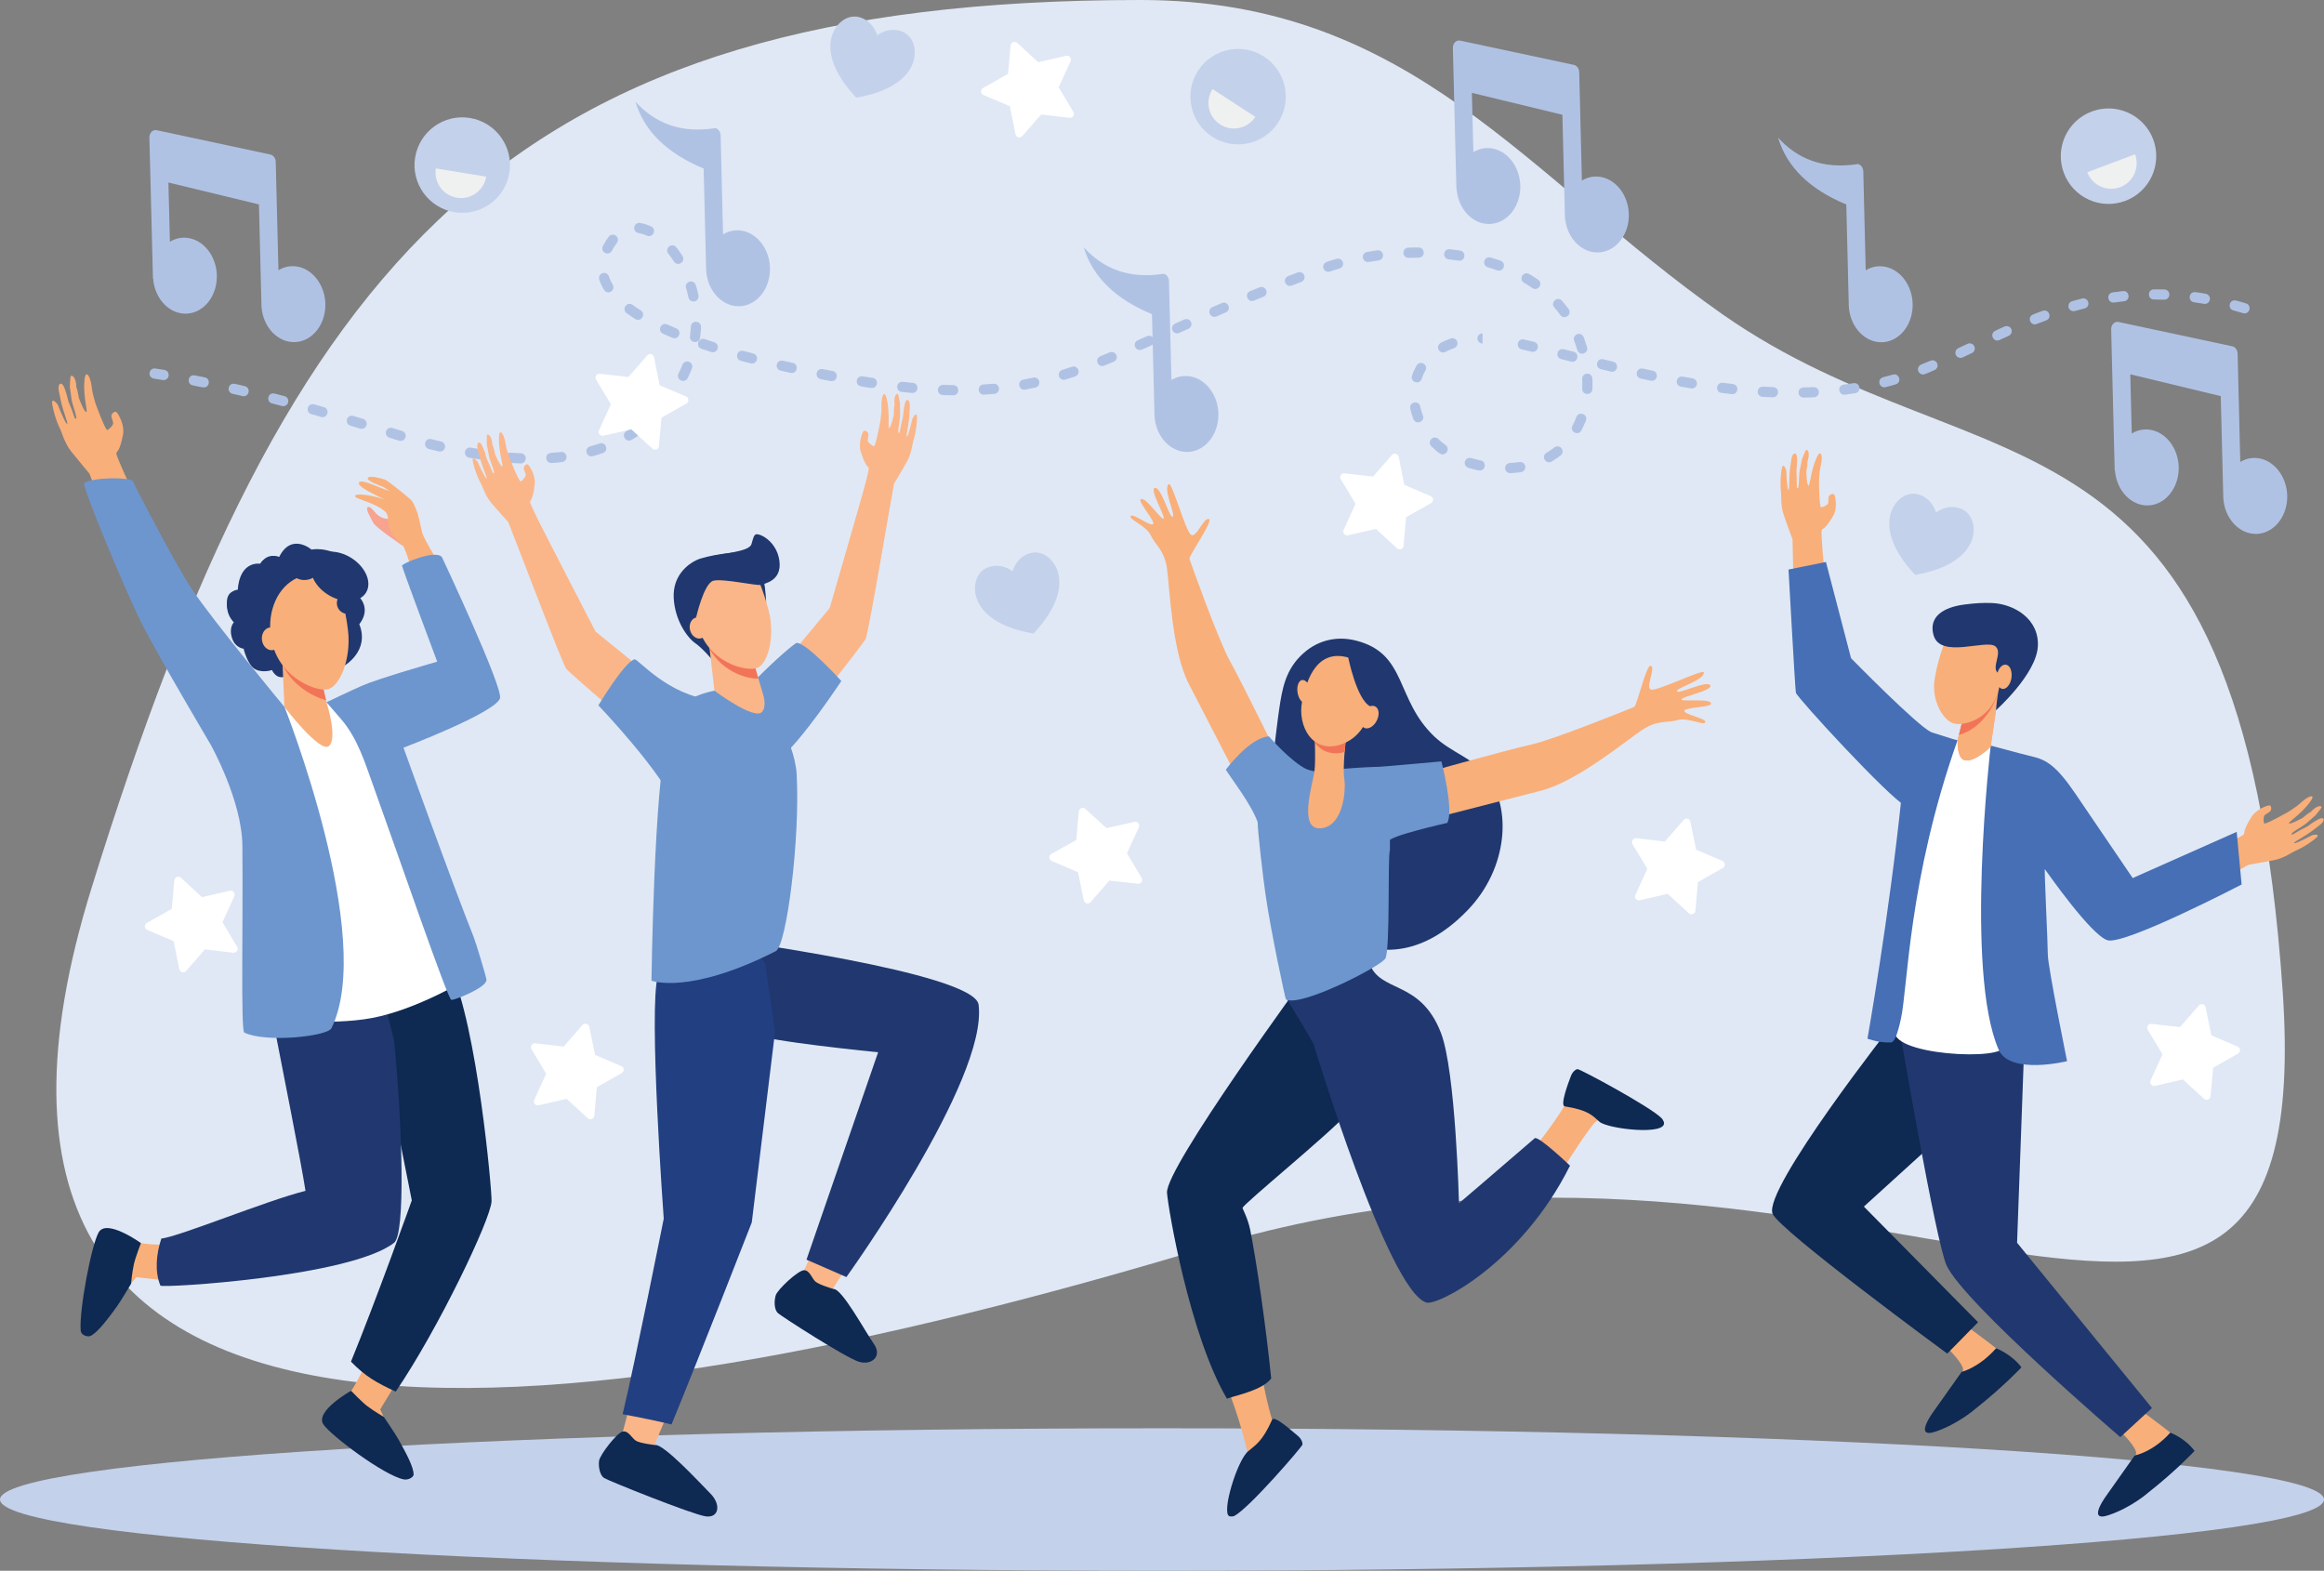<?xml version="1.0" encoding="UTF-8"?><svg id="a" xmlns="http://www.w3.org/2000/svg" viewBox="0 0 2114.62 1429.28"><rect x="0" y="0" width="2114.62" height="1429.28" fill="#808080" stroke="none"/><path d="M1037.64,0c247.09,0,351.15,160.81,529.49,285.86,236.08,165.46,472.08,57.74,509.94,616.78,33.59,497.6-386.15,53.86-977.99,232.12C507.16,1313.03-95.61,1384.79,83.27,808.11,262.13,231.39,463.59,0,1037.64,0Z" style="fill:#e0e8f5; fill-rule:evenodd;"/><path d="M2043.62,276.04c5.79,1.94,3.35,10.4-2.59,8.91-2.9-.88-5.94-1.75-8.91-2.55-5.26-1.3-4.19-9.79,1.98-9.03,3.12,.68,6.47,1.79,9.52,2.66h0ZM139.98,344.48c-6.09-1.14-4.69-9.94,1.41-9.18l8.23,1.3c5.48,1.03,4.99,8.87-.53,9.26-.34,0-.65,0-.95-.08l-8.15-1.3h0Zm35.42,6.17c-5.71-1.07-4.57-9.94,1.6-9.14,3.12,.53,6.25,1.3,9.33,1.87,5.48,.99,4.65,9.52-1.29,9.14-3.12-.42-6.51-1.26-9.64-1.87h0Zm36.18,7.66c-5.71-1.45-4.19-9.9,1.79-9.1,3.08,.57,6.28,1.41,9.37,2.17,5.79,1.45,4.04,10.17-2.06,9.06-3.01-.72-6.09-1.52-9.1-2.13h0Zm35.96,8.76c-5.33-1.3-4.23-9.49,1.52-9.1,.3,.04,.53,.08,.8,.15l9.03,2.36c5.22,1.29,4.27,9.48-1.6,9.1-.31-.04-.53-.08-.8-.15-2.97-.8-5.94-1.56-8.95-2.36h0Zm35.73,9.75c-4.73-1.18-4.53-8.72,1.18-9.1,.53,0,.88,.04,1.37,.19l8.95,2.55c5.75,1.83,3.5,10.44-2.59,8.95-2.93-.95-5.94-1.75-8.91-2.59h0Zm35.54,10.51c-5.26-1.75-3.77-9.41,1.75-9.07,.34,.04,.65,.08,.95,.19l8.91,2.7c5.71,1.91,3.31,10.4-2.67,8.91l-8.95-2.74h0Zm35.5,10.97c-3.69-1.22-4.5-5.87-1.33-8.23,1.07-.8,2.74-1.11,4.08-.65,2.93,.91,5.9,1.79,8.8,2.7,5.79,1.94,3.39,10.44-2.63,8.91-2.89-.95-5.98-1.87-8.91-2.74h0Zm35.92,10.28c-5.18-1.33-4.42-9.18,1.26-9.18,.38,.04,.68,.08,1.03,.15,2.97,.76,5.94,1.45,8.91,2.21,5.37,1.33,4.46,9.14-1.14,9.14-.34,0-.65-.04-.95-.11-3.05-.72-6.05-1.45-9.1-2.21h0Zm36.64,7.88c-5.37-.99-5.03-8.84,.61-9.22,.34,0,.65,0,.99,.08,3.01,.53,6.02,1.03,9.07,1.49,5.33,.65,5.37,9.22-.91,9.22-3.12-.3-6.63-1.03-9.75-1.56h0Zm37.33,4.69c-5.79-.38-5.83-9.26,.49-9.26,3.09,.19,6.17,.34,9.26,.53,5.94,.34,5.9,8.88,.04,9.26-3.16,0-6.63-.3-9.79-.53h0Zm37.75,.15c-5.9,.38-6.97-8.46-.72-9.26,3.01-.15,6.09-.46,9.1-.8,5.56-.72,7.43,7.54,1.6,9.14-3.05,.53-6.85,.72-9.98,.91h0Zm37.48-6.21c-5.83,1.49-8.38-6.97-2.55-8.91,2.93-.8,5.83-1.68,8.68-2.67,5.67-1.9,8.84,6.44,3.12,8.72-2.97,1.07-6.17,2.06-9.26,2.86h0Zm35.31-14.86c-5.29,3.05-9.98-4.61-4.8-7.92,2.55-1.48,5.14-3.2,7.54-4.88,4.65-3.24,9.94,3.09,5.9,7.12-.19,.15-.34,.3-.57,.46-2.63,1.83-5.29,3.58-8.08,5.22h0Zm29.67-24.41c-1.49,1.6-3.7,2.02-5.6,1.07-2.7-1.33-3.39-5.03-1.37-7.2,1.98-2.25,3.88-4.53,5.75-6.89,3.31-4.38,10.36-.23,7.73,5.03-.11,.23-.23,.42-.38,.61-1.98,2.55-4,4.99-6.13,7.39h0Zm21.29-31.77c-2.7,5.41-10.97,1.52-8.34-4.11,1.33-2.67,2.51-5.41,3.66-8.11,1.98-4.99,9.64-3.24,8.88,2.48-.04,.34-.15,.61-.27,.91-1.18,3.01-2.51,5.98-3.92,8.84h0Zm11.31-36.8c-.72,5.83-9.6,5.11-9.22-.95,.3-3.09,.65-5.98,.8-9.1,.38-5.9,8.91-5.86,9.29,0,0,3.16-.46,6.86-.87,10.06h0Zm-1.49-38.51c.5,2.51-.95,4.8-3.43,5.48-2.48,.61-5.18-.99-5.67-3.54-.57-2.9-1.33-5.79-2.17-8.57-1.75-5.18,5.9-8.8,8.65-3.28,1.07,2.86,2.02,6.86,2.63,9.9h0Zm-14.51-35.8c2.93,4.61-3.2,9.83-7.31,5.71-.19-.27-.34-.42-.49-.69-1.56-2.44-3.27-4.88-5.1-7.16-3.08-4,1.26-9.29,5.79-7.01,.57,.34,1.03,.65,1.45,1.18,2.02,2.55,3.96,5.22,5.68,7.96h0Zm-28.6-26.93c4.95,2.32,2.59,9.86-2.93,8.76-.3-.08-.61-.15-.91-.34-2.48-1.14-4.95-1.91-7.62-2.4-6.06-1.1-4.65-9.9,1.45-9.18,3.5,.61,6.82,1.68,10.02,3.16h0Zm-38.51,9.37c1.52-1.94,4.15-2.4,6.21-1.14,2.29,1.48,2.89,4.61,1.26,6.7-1.68,2.21-3.27,4.72-4.57,7.2-2.48,4.99-10.36,1.94-8.49-3.69l.27-.57c1.49-2.9,3.35-5.9,5.33-8.49h0Zm-8.68,38.97c-.3-.91-.27-1.83,0-2.78,1.45-4.34,7.39-4.34,8.87-.04,.84,2.67,1.94,4.99,3.39,7.43,3.01,5.22-4.34,10.02-7.88,4.84-1.87-3.24-3.2-5.87-4.38-9.45h0Zm24.91,30.55c-4.88-3.73,.46-10.97,5.48-7.5,2.4,1.79,4.88,3.43,7.43,5.03,4.91,3.16,.72,10.74-4.69,8.04-2.7-1.6-5.64-3.69-8.23-5.56h0Zm33.1,18.74c-4.95-2.28-2.59-9.83,2.93-8.76,.3,.08,.61,.19,.91,.3,2.78,1.26,5.56,2.48,8.38,3.66,5.14,2.06,2.74,10.32-3.12,8.76l-.46-.19c-2.89-1.22-5.75-2.48-8.64-3.77h0Zm35,13.71c2.97,.99,5.94,2.02,8.95,2.97,6.02,1.6,8.46-6.97,2.78-8.87-3.01-.95-6.05-2.1-9.1-3.01-5.75-1.41-8.15,7.08-2.63,8.91h0Zm35.8,10.89c-5.33-1.33-4.19-9.83,1.98-9.03,3.05,.65,6.32,1.64,9.41,2.48,5.41,1.33,4.19,9.83-1.98,9.06-3.05-.68-6.36-1.67-9.41-2.51h0Zm36.26,9.03c-5.9-1.48-4.11-10.21,2.02-9.06l9.06,1.98c5.18,.99,4.72,9.22-1.07,9.22-.38-.04-.61-.08-.91-.11l-9.1-2.02h0Zm36.45,7.7c-5.64-1.07-4.65-9.94,1.68-9.14l9.22,1.75c5.64,1.1,4.65,9.56-1.22,9.22-3.12-.42-6.55-1.22-9.67-1.83h0Zm36.72,6.59c-6.02-1.1-4.69-9.94,1.48-9.14l9.1,1.41c5.22,.61,5.45,8.84-.57,9.22-3.16-.19-6.86-.99-10.02-1.49h0Zm37.02,5.07c-5.98-.72-5.22-9.64,.91-9.22,3.08,.3,6.17,.61,9.26,.95,6.09,.76,5.3,9.6-.88,9.22-3.08-.3-6.17-.61-9.29-.95h0Zm37.37,2.86c-6.09-.38-5.86-9.29,.34-9.29,3.05,.11,6.09,.19,9.18,.23,5.6,0,6.36,8.53,.38,9.25-3.12,.15-6.7-.08-9.9-.19h0Zm37.59-.38c-5.64,.34-7.01-8-1.03-9.22,3.16-.34,6.44-.38,9.52-.72,6.21-.42,6.97,8.46,.91,9.22-3.09,.3-6.25,.53-9.41,.72h0Zm37.4-4.57c-5.6,1.03-7.81-7.16-2.25-9.03,3.09-.72,6.36-1.22,9.48-1.94,6.09-1.14,7.96,7.58,2.02,9.07-3.05,.68-6.17,1.33-9.25,1.9h0Zm36.53-9.14c-2.17,.72-4.69-.42-5.6-2.55-1.1-2.59,.19-5.41,2.86-6.32,2.9-.91,5.83-1.87,8.72-2.82,5.64-1.87,8.84,6.44,3.09,8.76-3.01,1.03-6.02,1.98-9.07,2.93h0Zm35.31-12.68c-5.22,2.1-8.95-5.29-4.11-8.27,.23-.15,.42-.27,.65-.34,2.86-1.14,5.71-2.29,8.57-3.5,4.61-1.83,8.57,3.73,5.1,7.54-.53,.46-.91,.76-1.56,1.03l-8.65,3.54h0Zm34.32-14.59c-5.79,2.28-9.22-5.94-3.73-8.49l8.45-3.77c.99-.46,2.1-.49,3.16-.23,4.15,1.22,4.61,6.85,.65,8.72l-8.53,3.77h0Zm33.94-15.2c-1.87,.88-4.04,.34-5.41-1.14-2.02-2.44-1.26-5.98,1.64-7.31l8.49-3.81c1.49-.68,3.35-.42,4.65,.53,2.86,2.13,2.33,6.44-.91,7.96l-8.45,3.77h0Zm33.97-14.97c-3.66,1.49-7.39-1.71-6.4-5.52,.38-1.26,1.37-2.48,2.67-3.01l8.53-3.66c5.71-2.32,9.22,5.94,3.73,8.49l-8.53,3.69h0Zm34.13-14.4c-5.56,2.21-9.3-5.94-3.66-8.57,2.89-1.18,5.79-2.4,8.69-3.54,5.26-2.09,8.99,5.29,4.19,8.27-.23,.15-.38,.23-.69,.34l-8.53,3.5h0Zm34.43-13.71c-5.03,1.98-8.99-4.95-4.27-8.19,.31-.19,.54-.34,.92-.46l8.69-3.31c1.98-.84,4.57,.04,5.64,1.98,1.45,2.51,.3,5.6-2.36,6.67l-8.61,3.31h0Zm34.59-12.76c-5.18,1.75-8.99-5.83-3.2-8.68,2.97-1.1,6.25-2.02,9.37-2.9,5.87-1.49,8.46,6.97,2.51,8.91-2.74,.72-5.94,1.75-8.68,2.66h0Zm35.35-8.72c-2.29,.46-4.73-1.1-5.18-3.31-.76-2.74,.91-5.33,3.66-5.83,3.05-.53,6.24-.99,9.29-1.45,5.94-.72,7.47,8.04,1.37,9.18-3.05,.46-6.09,.91-9.14,1.41h0Zm36.34-3.73c-6.17,0-6.47-8.91-.38-9.29,3.2-.08,6.4-.19,9.52-.15,5.87,0,6.32,8.91,.15,9.29-3.12,.04-6.17,.08-9.29,.15h0Zm36.34,1.33c-5.79-.72-5.26-9.6,1.07-9.22,3.2,.42,6.25,.8,9.45,1.26,6.02,1.18,4.65,9.98-1.45,9.18-2.97-.46-6.02-.84-9.07-1.22h0Zm35.65,7.2c-5.79-1.94-3.35-10.4,2.59-8.91,3.05,.91,6.09,1.9,9.14,2.97,5.71,2.32,2.59,10.66-3.2,8.76-2.82-1.03-5.71-1.98-8.53-2.82h0Zm32.99,14.13c-4.65-2.63-1.75-10.25,4.04-8.3l.68,.34c2.82,1.6,5.41,3.31,8.15,5.14,4.65,3.24,.46,10.55-4.88,7.92l-.46-.27c-2.44-1.71-4.95-3.31-7.54-4.84h0Zm27.5,22.43c-3.35-3.73,1.29-9.9,6.09-6.97,.3,.3,.61,.49,.91,.88,2.13,2.48,4.11,4.95,6.09,7.58,3.5,4.99-3.81,10.32-7.54,5.45-1.75-2.44-3.58-4.69-5.56-6.93h0Zm18.13,30.32c-1.98-4.88,4.88-8.87,8.15-4.23,.23,.34,.38,.57,.53,.95,1.06,3.01,2.13,6.06,3.05,9.14,1.52,5.98-7.01,8.42-8.92,2.59-.83-2.86-1.75-5.64-2.82-8.46h0Zm7.31,34.74c-.3-5.29,7.69-6.89,9.14-1.29,.08,.34,.15,.57,.15,.91,.15,3.24,.15,6.47,0,9.71-.38,5.9-9.3,5.9-9.3-.42,.15-2.93,.15-6.02,0-8.91h0Zm-5.33,34.59c2.05-5.07,9.75-3.16,8.99,2.36-.08,.38-.15,.69-.3,.99-1.22,3.08-2.59,6.09-4.11,8.99-2.97,5.26-10.89,1.11-8.15-4.42,1.37-2.4,2.67-5.37,3.58-7.92h0Zm-19.96,27.73c1.83-1.41,4.42-1.3,6.09,.38,1.98,1.98,1.83,5.26-.46,6.93-2.59,2.06-5.34,3.92-8.23,5.6-4.57,2.63-9.45-3.39-5.49-7.43,.31-.23,.61-.42,.92-.61,2.44-1.52,4.8-3.09,7.16-4.88h0Zm-31.69,13.33c4.57-.57,7.16,4.95,3.66,8.08-.61,.57-1.52,.99-2.36,1.1-3.27,.49-6.4,.72-9.75,.95-.99,.04-2.21-.38-3.05-1.03-3.27-2.74-1.6-8,2.74-8.27h-.08c3.05-.15,5.87-.42,8.84-.84h0Zm-35.35-1.49c5.41,1.03,4.8,9.56-1.37,9.18-3.2-.5-6.86-1.52-9.91-2.44-5.64-1.87-3.5-10.17,2.44-8.95,3.05,.84,5.79,1.6,8.84,2.21h0Zm-31.84-13.86c4.42,3.5,0,10.66-5.33,7.66-2.67-1.87-5.48-4.38-7.85-6.7-4.19-4.23,1.91-10.85,6.55-6.59,2.13,2.02,4.19,3.89,6.63,5.64h0Zm-20.8-27.04c2.06,5.03-5.26,8.99-8.3,4-.15-.27-.3-.46-.38-.72-1.22-3.2-2.06-6.25-2.82-9.6-1.07-5.71,7.16-7.88,8.99-2.32l.08,.49v-.04c.61,2.82,1.45,5.52,2.44,8.19h0Zm-1.14-33.18c-1.68,5.07-9.75,3.5-8.99-2.25,.08-.3,.15-.53,.23-.88,1.06-3.2,2.51-6.32,4.19-9.25,1.67-2.9,5.94-3.01,7.77-.3,1.14,1.49,1.14,3.5,.23,5.07-1.45,2.36-2.51,5.03-3.43,7.62h0Zm21.63-24.68c-4.88,2.44-9.45-4.08-4.88-7.81,.15-.19,.38-.3,.61-.46,2.97-1.52,5.94-2.82,9.14-3.92,5.64-1.91,8.84,6.44,3.12,8.76-2.74,.91-5.41,2.1-8,3.43h0Zm33.75-7.58c-2.21,0-4.11-1.6-4.49-3.73-.61-2.63,1.22-5.1,3.81-5.48,.3-.04,.46-.04,.76-.04l-.08,9.26h0Zm35.73,5.33c-5.94-1.45-4.12-10.21,1.98-9.06,3.05,.69,6.09,1.41,9.14,2.13,5.34,1.33,4.42,9.18-1.22,9.18-.3-.04-.61-.08-.91-.15-3.05-.72-6.02-1.41-8.99-2.1h0Zm35.96,8.84c2.97,.76,6.01,1.56,9.06,2.32,6.17,1.14,7.85-7.62,2.21-9.03-3.05-.8-6.09-1.6-9.14-2.32-6.25-1.18-7.85,7.58-2.13,9.03h0Zm35.96,9.14c-5.48-1.41-4.12-9.86,1.83-9.1,3.2,.65,6.25,1.64,9.45,2.29,5.48,1.37,4.27,9.52-1.45,9.14-.23-.04-.53-.04-.76-.11-2.89-.8-6.09-1.52-9.06-2.21h0Zm36.26,8.53c-5.94-1.49-4.04-10.21,1.98-9.06l9.14,1.94c5.1,.99,4.88,9.22-1.22,9.22l-.76-.11-9.14-1.98h0Zm36.64,7.39c-5.86-1.1-4.65-9.94,1.45-9.18l9.29,1.6c3.96,.76,5.33,5.87,1.98,8.34-.91,.68-2.29,1.07-3.51,.84l-9.22-1.6h0Zm36.95,5.71c-5.48-.68-5.48-8.87,.46-9.25h.68c3.05,.38,6.09,.76,9.14,1.14,6.02,.72,5.18,9.6-.84,9.22-3.2-.3-6.32-.72-9.45-1.11h0Zm37.33,3.54c-5.94-.38-5.94-9.3,.46-9.3,3.05,.19,6.09,.3,9.22,.46,5.56,.34,6.09,8.11,.53,9.22-.3,.04-.61,.08-.91,.08-3.12-.15-6.25-.3-9.29-.46h0Zm37.48,.72c-6.09,0-6.47-8.87-.3-9.29,3.05,0,6.25-.11,9.22-.3,5.41-.3,6.93,7.73,1.22,9.18-.23,.08-.53,.11-.76,.11-3.13,.15-6.25,.27-9.37,.3h0Zm37.48-2.67c-5.79,.72-7.47-8.04-1.22-9.22,3.05-.38,6.09-.76,9.14-1.26,6.09-.76,7.46,8.04,1.37,9.18-3.05,.5-6.17,.88-9.29,1.3h0Zm37.02-6.89c-5.64,1.45-8.3-7.01-2.44-8.95,2.97-.84,5.94-1.56,8.99-2.44,4.88-1.64,8.53,5.45,3.66,8.45-.38,.19-.61,.3-1.07,.42-2.97,.95-6.09,1.75-9.14,2.52h0Zm35.81-11.88c-5.18,2.06-9.14-5.22-3.96-8.38l.46-.27c2.9-1.1,5.79-2.29,8.53-3.5,5.33-2.13,9.14,5.18,4.12,8.3-2.82,1.41-6.17,2.63-9.14,3.85h0Zm34.28-15.16c-1.06,.46-2.21,.61-3.28,.27-4.04-1.11-4.65-6.86-.68-8.68,2.74-1.26,5.56-2.63,8.38-3.92,2.13-1.03,4.57-.3,5.94,1.71,1.37,2.36,.61,5.48-1.98,6.67-2.82,1.33-5.64,2.67-8.38,3.96h0Zm33.52-15.81c-5.18,2.48-9.45-5.26-4.11-8.27,2.74-1.41,5.79-2.71,8.68-4,1.98-.91,4.12-.34,5.49,1.14,1.98,2.44,1.22,5.98-1.67,7.31l-8.38,3.81h0Zm33.82-14.59c-5.33,2.17-9.14-5.9-3.43-8.61,2.82-1.1,6.02-2.4,8.91-3.35,5.79-1.94,8.84,6.44,3.2,8.68-2.9,1.1-5.79,2.17-8.69,3.27h0Zm34.74-11.81c-1.83,.46-3.58-.08-4.88-1.56-1.98-2.51-.83-6.55,2.44-7.39,2.97-.84,6.02-1.64,9.07-2.4,5.03-1.26,8.15,5.6,3.43,8.53-.46,.23-.76,.34-1.22,.46-2.89,.76-5.87,1.52-8.84,2.36h0Zm35.73-7.73c-6.02,.76-7.39-8.04-1.45-9.18,3.2-.42,6.32-.84,9.45-1.22,5.41-.69,7.31,7.28,1.98,9.03-.3,.08-.61,.15-.91,.19-3.05,.34-6.09,.72-9.06,1.18h0Zm36.34-2.74c-5.94,0-6.4-8.87-.15-9.26,3.2-.04,6.4,.04,9.6,.11,6.09,.38,5.87,9.29-.3,9.29-3.05-.08-6.09-.15-9.14-.15h0Zm36.41,2.52c-5.49-.69-5.33-9.26,.76-9.26,3.2,.3,6.7,.95,9.83,1.52,2.36,.42,3.96,2.48,3.81,4.88-.15,2.7-2.67,4.8-5.41,4.27-3.05-.49-6.02-.99-8.99-1.41Z" style="fill:#b0c2e4; fill-rule:evenodd;"/><path d="M1761.61,466.37s9.52-7.92,21.79-3.81c10.89,3.66,14.93,16.49,10.97,28.41-4.72,13.86-20.42,26.78-51.8,32.11-21.79-23.16-26.51-43-21.94-56.87,4.04-11.96,15.01-19.69,25.9-16.04,12.19,4.11,15.09,16.19,15.09,16.19Z" style="fill:#c4d1eb; fill-rule:evenodd;"/><path d="M921.35,519.81s-9.52-7.92-21.75-3.81c-10.93,3.62-14.97,16.45-10.97,28.42,4.65,13.83,20.42,26.78,51.76,32.07,21.82-23.16,26.55-42.97,21.9-56.87-4-11.92-14.97-19.65-25.86-16-12.27,4.11-15.08,16.19-15.08,16.19Z" style="fill:#c4d1eb; fill-rule:evenodd;"/><path d="M798.13,32.19s9.52-7.96,21.75-3.85c10.93,3.66,14.97,16.49,10.97,28.42-4.65,13.86-20.42,26.78-51.76,32.11-21.83-23.16-26.59-43-21.9-56.87,4-11.96,14.97-19.69,25.86-16.04,12.27,4.11,15.08,16.23,15.08,16.23Z" style="fill:#c4d1eb; fill-rule:evenodd;"/><path d="M1162.92,111.64c-13.03,20.11-39.99,25.79-60.1,12.68-20.04-13.06-25.71-39.99-12.65-60.07,13.1-20.11,39.99-25.79,60.1-12.68,20.04,13.07,25.75,39.96,12.65,60.07Z" style="fill:#c4d1eb; fill-rule:evenodd;"/><path d="M463.47,157.2c-3.85,23.69-26.13,39.73-49.86,35.88-23.62-3.85-39.73-26.17-35.88-49.82,3.88-23.69,26.17-39.77,49.86-35.92,23.65,3.88,39.73,26.17,35.88,49.86Z" style="fill:#c4d1eb; fill-rule:evenodd;"/><path d="M1877.93,157.43c8.45,22.47,33.44,33.78,55.99,25.33,22.4-8.46,33.67-33.52,25.29-55.95-8.53-22.44-33.52-33.79-55.99-25.33-22.47,8.46-33.75,33.52-25.29,55.96Z" style="fill:#c4d1eb; fill-rule:evenodd;"/><path d="M1103.34,81.05c-7.01,10.74-3.96,25.1,6.78,32.15,10.74,6.97,25.14,3.92,32.15-6.82l-38.93-25.33Z" style="fill:#eff0f0; fill-rule:evenodd;"/><path d="M396.59,153.27c-2.06,12.68,6.51,24.61,19.2,26.66,12.65,2.06,24.61-6.55,26.62-19.2l-45.82-7.47Z" style="fill:#eff0f0; fill-rule:evenodd;"/><path d="M1942.69,140.36c4.5,12-1.52,25.4-13.48,29.94-12.04,4.53-25.45-1.56-30.02-13.56l43.5-16.38Z" style="fill:#eff0f0; fill-rule:evenodd;"/><path d="M974.1,55.76l-10.82,23.69,13.41,22.36c1.56,2.55-.57,5.75-3.5,5.37l-25.82-2.97-17.18,19.58c-1.94,2.29-5.64,1.29-6.17-1.6l-5.18-25.56-24-10.21c-2.63-1.14-2.82-4.95-.23-6.4l22.59-12.8,2.4-25.9c.19-2.97,3.77-4.34,5.98-2.32l19.12,17.6,25.37-5.83c2.93-.61,5.33,2.33,4.04,4.99Z" style="fill:#fff; fill-rule:evenodd;"/><path d="M1302.1,457.8l-22.7,12.8-2.28,25.98c-.23,2.97-3.81,4.3-5.94,2.32l-19.2-17.64-25.44,5.79c-2.9,.65-5.33-2.29-3.96-4.95l10.82-23.69-13.41-22.36c-1.52-2.51,.53-5.68,3.51-5.33l25.82,2.93,17.14-19.58c1.9-2.29,5.63-1.29,6.24,1.64l5.03,25.48,23.99,10.21c2.82,1.22,2.97,4.99,.38,6.4Z" style="fill:#fff; fill-rule:evenodd;"/><path d="M1035.28,804.15l-25.86-2.9-17.1,19.66c-1.94,2.21-5.64,1.22-6.21-1.68l-5.18-25.52-23.92-10.29c-2.74-1.14-2.97-4.88-.38-6.4l22.7-12.72,2.29-25.98c.3-2.9,3.81-4.27,6.02-2.29l19.16,17.52,25.41-5.71c2.86-.76,5.26,2.21,4.04,4.95l-10.82,23.62,13.33,22.4c1.56,2.59-.53,5.79-3.46,5.33Z" style="fill:#fff; fill-rule:evenodd;"/><path d="M534.78,1017.45l-19.2-17.6-25.4,5.87c-2.89,.76-5.29-2.29-4.04-4.96l10.82-23.69-13.33-22.4c-1.56-2.51,.49-5.71,3.43-5.33l25.86,2.97,17.14-19.73c1.94-2.14,5.56-1.14,6.17,1.75l5.18,25.52,23.92,10.21c2.78,1.07,2.97,4.88,.34,6.4l-22.62,12.8-2.29,25.9c-.3,3.05-3.85,4.42-5.98,2.29Z" style="fill:#fff; fill-rule:evenodd;"/><path d="M163.14,881.85l-5.14-25.52-24-10.13c-2.78-1.22-2.97-5.03-.34-6.4l22.62-12.8,2.4-26.05c.19-2.89,3.77-4.27,5.9-2.28l19.2,17.67,25.41-5.86c2.86-.69,5.22,2.36,4,5.03l-10.74,23.62,13.29,22.39c1.6,2.51-.5,5.71-3.46,5.41l-25.83-3.05-17.1,19.65c-1.98,2.29-5.68,1.3-6.21-1.67Z" style="fill:#fff; fill-rule:evenodd;"/><path d="M545.03,391.49l10.82-23.65-13.45-22.36c-1.56-2.55,.57-5.75,3.51-5.37l25.82,2.93,17.18-19.62c1.94-2.25,5.6-1.29,6.17,1.64l5.14,25.52,24.04,10.17c2.67,1.22,2.86,4.95,.27,6.44l-22.63,12.84-2.36,25.9c-.15,2.97-3.73,4.34-5.94,2.32l-19.16-17.6-25.37,5.83c-2.93,.65-5.33-2.29-4.04-4.99Z" style="fill:#fff; fill-rule:evenodd;"/><path d="M1488.12,814.2l10.82-23.69-13.49-22.32c-1.6-2.59,.53-5.79,3.51-5.49l25.83,3.05,17.21-19.66c1.9-2.28,5.56-1.29,6.09,1.68l5.18,25.44,24.07,10.21c2.59,1.22,2.82,4.95,.23,6.4l-22.62,12.8-2.29,25.98c-.23,2.97-3.81,4.34-6.02,2.36l-19.12-17.67-25.45,5.87c-2.89,.68-5.33-2.28-3.96-4.95Z" style="fill:#fff; fill-rule:evenodd;"/><path d="M1956.86,983.02l10.82-23.69-13.48-22.32c-1.52-2.59,.61-5.79,3.5-5.33l25.9,2.9,17.14-19.66c1.9-2.21,5.64-1.22,6.17,1.68l5.18,25.52,24,10.21c2.66,1.14,2.82,4.95,.23,6.4l-22.55,12.8-2.44,25.98c-.15,2.9-3.66,4.27-5.94,2.29l-19.12-17.6-25.37,5.87c-2.9,.61-5.33-2.29-4.04-5.03Z" style="fill:#fff; fill-rule:evenodd;"/><path d="M1057.29,1299.62c583.95,0,1057.33,29.02,1057.33,64.83s-473.38,64.83-1057.33,64.83S0,1400.25,0,1364.45s473.38-64.83,1057.29-64.83Z" style="fill:#c4d1eb; fill-rule:evenodd;"/><path d="M648.51,600.9s-9.06-10.93-16.15-15.85c-7.09-4.99-18.28-20.65-19.35-40.87-1.07-20.26,12.72-30.78,20.65-34.51,7.85-3.85,39.04-9.29,50.39-6.02,11.35,3.24,13.07,43.84,13.07,43.84l-11.12,33.56-37.48,19.85Z" style="fill:#20386f; fill-rule:evenodd;"/><path d="M730.06,1159.37l.15,24.76,26.51-9.75s14.7-22.93,33.82-53.63c-12.07-5.18-24.64-9.68-37.25-14.32-13.07,30.93-23.24,52.95-23.24,52.95Z" style="fill:#fab688; fill-rule:evenodd;"/><path d="M758.4,1172.86s-13.33-3.81-16.57-6.85c-3.24-3.05-5.14-10.36-10.4-10.21-5.3,.23-24.07,17.52-25.63,22.93-1.6,5.56-1.3,13.03,2.02,16.07,3.28,3.05,61.55,40.45,73.4,44.18,11.81,3.81,21.94-4.88,13.83-16.3-8.11-11.5-28.87-50.13-36.64-49.82Z" style="fill:#0e2952; fill-rule:evenodd;"/><path d="M654.04,854.05s232.65,30.85,236.38,60.1c8.87,68.26-120.29,247.88-120.29,247.88l-36.3-15.85,65.17-188.69s-103.91-10.28-113.2-16.68c-9.29-6.55-31.77-86.76-31.77-86.76Z" style="fill:#20386f; fill-rule:evenodd;"/><path d="M565.78,1306.32l4.27,24.38,24.53-13.94s10.78-25.06,24.53-58.58c-12.8-3.12-25.94-5.48-39.12-7.92-7.81,32.6-14.21,56.07-14.21,56.07Z" style="fill:#fab688; fill-rule:evenodd;"/><path d="M595.95,1314.85s-13.79-1.52-17.44-3.96c-3.7-2.44-6.82-9.45-11.96-8.3-5.14,1.06-20.84,21.25-21.48,26.74-.68,5.79,.88,13.1,4.61,15.54,3.77,2.44,80.14,33.13,92.41,34.89,12.3,1.68,14.13-10.97,4.19-20.87-9.86-9.98-42.66-45.56-50.32-44.03Z" style="fill:#0e2952; fill-rule:evenodd;"/><path d="M696.16,876.37l-21.94-28.64s-66.96,10.06-75.61,40.22c-8.69,30.17,5.33,220.92,5.33,220.92,0,0-26.05,130.57-37.4,177.95,13.22,2.44,31.69,6.17,44.49,9.3,23.88-57.9,73.02-183.82,73.02-183.82l21.18-173.61-9.06-62.32Z" style="fill:#223f81; fill-rule:evenodd;"/><path d="M783.05,410.53c4.65,14.86,6.89,13.48,7.43,15.39,.61,2.25-8.27,32.72-8.27,32.72,0,0-25.71,89.78-27.27,94.61l-61.14,73.66,26.7,41.48s64.45-81.93,67.08-86.84c2.67-4.84,23.69-130.42,25.9-141.43,0,0,7.31-12.15,11.69-19.88,4.3-7.77,5.1-17.14,5.98-19.54,.15-.34,2.7-8.42,3.24-19.27,.5-9.33-4.11-.69-4.11-.69,0,0-3.92,17.14-5.14,16.65-.99-.42,1.68-9.71,2.32-20.04,.15-2.67,.3-5.29,.42-7.66,.34-6.28-3.35-8.3-4.72-1.75-.5,2.29-1.14,6.21-1.3,9.03-.15,3.05-1.18,5.83-1.71,8.38-.95,5.07-1.6,8.76-1.79,8.61-.27-.23-1.1,.65-1.03-2.17,.11-3.43,1.87-10.59,1.68-15.54-.15-2.82-.04-8.8-.04-8.8,0,0-1.49-8.99-2.06-9.06-2.89-.46-3.58,5.98-2.89,9.83-.84,2.67-.72,8.95-.72,8.95,0,0-2.63,12.65-4.38,12.27-.72-.08-.04-8.11-.57-16.04-.46-7.35-2.1-14.66-3.54-14.82-2.4-.19-2.74,8.04-2.74,8.04,0,0,.08,5.79-.04,7.73-.15,2.21-1.03,8.99-1.03,8.99,0,0-4.23,23.23-5.86,22.74-1.64-.49-5.33-3.43-5.52-4.95-.23-1.52,.76-4.57,.57-6.09-.23-1.52-1.79-3.31-3.66-3.2-1.83,.15-3.5,8-3.5,8,0,0-1.33,6.36,.04,10.7Z" style="fill:#fab688; fill-rule:evenodd;"/><path d="M725.04,584.94c-2.97-.19-70.58,59.84-68.29,78.05,2.29,18.21,33.48,42.24,53.14,26.78,19.61-15.5,55.65-70.12,55.65-70.12,0,0-30.93-34.13-40.49-34.7Z" style="fill:#6d96ce; fill-rule:evenodd;"/><path d="M694.68,632.4c.84,.57,28.41,40.34,30.2,72.1,3.28,58.05-9.1,155.94-18.97,160.97-79.15,40.15-113.13,26.89-113.13,26.89,0,0,2.29-178.52,14.44-221.03,5.07-17.64,12.3-33.29,30.28-39.42,4.08-1.45,38.01-12.8,57.17,.5Z" style="fill:#6d96ce; fill-rule:evenodd;"/><path d="M685.08,600.37l9.83,33.44s2.55,9.37-1.52,13.94c-6.97,7.96-43.31-19.27-43.31-19.27l-6.28-54.28,41.29,26.17Z" style="fill:#fab688; fill-rule:evenodd;"/><path d="M645.66,590.54c11.47,20.45,33.41,27.31,44.45,26.97l-5.03-17.14-41.29-26.17,1.87,16.34Z" style="fill:#f27458; fill-rule:evenodd;"/><path d="M650.84,517.18c14.7-9.26,34.24-2.51,40.49,13.45,2.71,6.9,5.79,15.69,8.23,25.48,5.9,23.69-1.03,49.63-11.81,52.07-10.78,2.51-44.11-5.98-52.94-39.42-5.48-20.65,.53-41.94,16.04-51.57Z" style="fill:#fab688; fill-rule:evenodd;"/><path d="M643.33,569.59c1.22,5.26-1.26,10.25-5.52,11.27-4.31,.99-8.76-2.48-9.98-7.73-1.18-5.18,1.3-10.28,5.56-11.23,4.27-.99,8.72,2.44,9.94,7.69Z" style="fill:#fab688; fill-rule:evenodd;"/><path d="M633.39,561.9s-4.38-10.93-5.29-22.09c-.88-11.12,5.41-28.15,16.15-32.41,10.7-4.27,37.4-4.69,39.54-12.38,2.1-7.66,2.21-6.97,3.16-8.27,2.13-2.97,19.62,4.65,22.21,23.35,2.63,18.7-13.9,20.99-16.95,22.05-3.09,1.14-34.28-5.9-43-3.77-8.76,2.09-15.81,33.52-15.81,33.52Z" style="fill:#20386f; fill-rule:evenodd;"/><path d="M486.59,440.09c-1.68,15.5-4.11,14.59-4.3,16.57-.15,2.32,14.47,30.47,14.47,30.47,0,0,42.66,83.07,45.14,87.53l74.28,60.37-18.13,45.86s-79.11-67.84-82.66-72.11c-3.58-4.27-48.6-123.33-52.91-133.73,0,0-9.52-10.44-15.31-17.22-5.75-6.78-8.34-15.85-9.68-17.98-.23-.34-4.27-7.77-6.93-18.28-2.29-9.06,3.92-1.48,3.92-1.48,0,0,7.16,16.04,8.27,15.31,.88-.61-3.54-9.18-6.17-19.2-.69-2.59-1.33-5.1-1.91-7.43-1.52-6.13,1.68-8.8,4.31-2.63,.88,2.17,2.32,5.83,3.01,8.61,.72,2.93,2.28,5.45,3.27,7.89,1.98,4.76,3.31,8.26,3.47,8.07,.19-.27,1.22,.42,.61-2.32-.8-3.31-3.89-9.98-4.69-14.93-.42-2.78-1.68-8.61-1.68-8.61,0,0-.27-9.1,.23-9.29,2.78-1.03,4.72,5.14,4.8,9.06,1.3,2.48,2.44,8.61,2.44,8.61,0,0,5.03,11.92,6.67,11.24,.72-.27-1.52-8-2.55-15.85-.95-7.31-.8-14.82,.61-15.24,2.32-.69,4.27,7.39,4.27,7.39,0,0,1.03,5.68,1.49,7.54,.61,2.13,2.78,8.57,2.78,8.57,0,0,8.68,21.98,10.17,21.22,1.52-.8,4.57-4.38,4.46-5.94-.04-1.52-1.64-4.34-1.71-5.87-.08-1.56,1.1-3.62,2.93-3.85,1.83-.23,5.03,7.16,5.03,7.16,0,0,2.51,6.02,2.02,10.48Z" style="fill:#fab688; fill-rule:evenodd;"/><path d="M577.4,599.91c2.86-.72,30.62,33.14,71,36.91,1.33,18.36-8.68,112.79-30.97,101.44-14.59-35.73-72.98-96.41-72.98-96.41,0,0,23.69-39.5,32.95-41.94Z" style="fill:#6d96ce; fill-rule:evenodd;"/><path d="M1791.01,1207.82s36.57,26.28,42.21,34.2c8.38,11.27-61.78,32.45-54.09,19.2,1.68-3.05,6.78-13.33,7.01-14.32,1.14-5.41-13.71-19.88-13.71-19.88l18.59-19.2Z" style="fill:#f9af79; fill-rule:evenodd;"/><path d="M1760.08,1283.32l24.83-35.04s15.47-3.51,31.39-21.48c0,0,14.25,5.49,23.01,17.37,0,0-16.61,17.82-42.13,37.94,0,0-15.16,13.41-36.11,20.57-20.95,7.01-.99-19.35-.99-19.35Z" style="fill:#0e2952; fill-rule:evenodd;"/><path d="M2096.03,728.27s-4.49,3.96-6.09,5.18c-1.83,1.45-7.77,5.26-7.77,5.26,0,0-21.33,12.11-22.02,10.51-.69-1.6-.69-6.17,.38-7.39,1.07-1.22,4.11-2.44,5.18-3.66,1.06-1.22,1.37-3.66,.08-5.03-1.37-1.37-8.68,2.59-8.68,2.59,0,0-5.87,3.35-8.31,7.31-8.53,13.71-5.94,14.48-7.16,16.15-1.37,2.13-31.16,15.69-31.16,15.69,0,0-89.36,37.1-94.16,39.15h-.08c-.61,4.12,1.52,7.92,2.74,11.58,2.13,12.8,5.94,13.56,8.84,25.9,13.64-7.01,108.48-59.12,118.08-64.6,0,0,14.47-2.51,23.46-4.27,9.14-1.83,16.91-7.62,19.43-8.53,.38-.15,8.45-3.58,17.29-10.51,7.62-5.94-2.21-3.66-2.21-3.66,0,0-16.07,8.53-16.53,7.16-.3-1.07,8.76-5.18,17.29-11.66,2.21-1.67,4.34-3.28,6.32-4.88,5.18-3.96,4.27-8.23-1.83-4.88-2.13,1.22-5.63,3.28-7.92,5.11-2.51,1.98-5.33,2.97-7.77,4.27-4.57,2.74-7.92,4.72-7.92,4.5,0-.38-1.3-.53,.99-2.36,2.67-2.13,9.52-5.64,13.33-9.14,2.13-1.98,6.85-5.94,6.85-5.94,0,0,6.09-7.23,5.79-7.77-1.67-2.59-7.16,1.22-9.75,4.34-2.59,1.14-7.46,5.48-7.46,5.48,0,0-11.73,6.55-12.57,4.88-.38-.68,6.32-5.49,12.19-11.2,5.48-5.41,10.13-11.66,9.22-12.87-1.37-1.98-8.08,3.28-8.08,3.28Z" style="fill:#f9af79; fill-rule:evenodd;"/><path d="M1657.24,421.12s-1.22,5.6-1.45,7.54c-.3,2.25-.68,9.1-.68,9.1,0,0,.15,23.96,1.98,23.88,1.67-.08,5.79-2.13,6.32-3.58,.53-1.45,.07-4.72,.53-6.17,.61-1.45,2.59-2.82,4.42-2.25,1.9,.61,2.13,8.68,2.13,8.68,0,0,.08,6.59-2.13,10.51-7.77,13.52-9.75,11.65-10.66,13.37-1.22,2.13,2.06,34.24,2.06,34.24,0,0,12.72,94.46,13.48,99.57v.04c-3.35,2.4-7.85,2.13-11.58,2.74-12.34,3.77-15.08,.84-27.42,3.77-.84-15.08-3.05-121.01-3.2-131.83,0,0-5.18-13.75-8.07-22.47-3.05-8.68-1.98-18.09-2.44-20.64-.08-.38-1.14-8.95,.46-19.73,1.29-9.33,4.34,.27,4.34,.27,0,0,.69,17.83,2.06,17.64,1.07-.23,.15-9.94,1.52-20.27,.38-2.66,.76-5.26,1.07-7.66,.91-6.32,5.1-7.43,5.18-.61,.08,2.4,0,6.36-.38,9.18-.46,3.09,.08,6.06,.08,8.72,.08,5.18,0,8.99,.23,8.91,.23-.15,.99,.88,1.45-1.87,.61-3.43,.15-10.89,1.37-15.77,.61-2.74,1.75-8.64,1.75-8.64,0,0,3.27-8.49,3.88-8.46,3.05,.3,2.51,6.82,1.07,10.4,.3,2.78-.99,8.95-.99,8.95,0,0,.23,13.14,2.06,13.25,.84,0,1.68-8.04,3.81-15.73,1.9-7.12,5.03-13.98,6.55-13.71,2.52,.34,1.22,8.61,1.22,8.61Z" style="fill:#f9af79; fill-rule:evenodd;"/><path d="M1846.85,937.39l-5.71,28.57-145.2,131.94,103.91,105.2-28.03,28.57s-153.42-112.59-158.98-127.37c-8.53-22.7,109.92-173.23,109.92-173.23l124.1,6.32Z" style="fill:#0e2952; fill-rule:evenodd;"/><path d="M1948.55,1283.77s36.49,26.36,42.21,34.13c8.3,11.35-61.78,32.45-54.16,19.2,1.75-3.05,6.78-13.25,7.08-14.17,1.07-5.49-13.71-19.96-13.71-19.96l18.59-19.2Z" style="fill:#f9af79; fill-rule:evenodd;"/><path d="M1917.62,1359.42l24.76-35.04s16.53-2.97,32.38-20.8c0,0,13.26,4.8,22.09,16.61,0,0-16.61,17.9-42.21,38.01,0,0-15.16,13.49-36.11,20.5-20.95,7.08-.91-19.28-.91-19.28Z" style="fill:#0e2952; fill-rule:evenodd;"/><path d="M1841.9,950.64l-6.55,180.16,122.73,150.38-28.8,26.51s-142.46-122.19-158.07-156.24c-9.75-21.25-42.36-212.08-42.36-212.08l113.05,11.27Z" style="fill:#20386f; fill-rule:evenodd;"/><path d="M1724.81,935.94c11.81-26.74,10.44-217.64,56.45-262.4,16.08,2.67,27.58,4.27,30.32,4.95,2.44,19.69,5.03,91.83,6.7,157.96,1.06,44.18-.08,90.35,5.33,114.72,3.35,15.08-109.54,8.99-98.8-15.24Z" style="fill:#fff; fill-rule:evenodd;"/><path d="M1849.14,688.36c12.95,2.89,22.4,8.95,39.31,33.9,16.22,24,52.11,76.71,52.11,76.71l94.62-42.05,4.49,47.92s-107.11,55.69-122.19,50.66c-15.08-5.03-53.71-60.33-56.83-64.6-.76-.91,2.67,66.89,2.67,77.7s17.52,96.98,17.52,96.98c0,0-52.03,12.87-62.24-10.44-31.16-71.38-7.24-276.72-7.24-276.72,0,0,28.57,7.81,37.79,9.94Z" style="fill:#466fb5; fill-rule:evenodd;"/><path d="M1770.6,684.66s-21.18,56.41-36.57,48.79c-15.24-7.62-99.03-98.88-99.95-103.11-.76-4.27-6.7-112.1-6.7-112.1l34.05-6.89,22.85,87.57s59.8,61.1,72.6,67.08c12.8,5.98,13.71,18.66,13.71,18.66Z" style="fill:#466fb5; fill-rule:evenodd;"/><path d="M1720.24,948.58c-10.36,0-14.17-1.37-21.03-3.43,0,0,19.66-110.84,31.08-220.69,4.5-43.42,8.69-61.21,26.59-58.05,5.18,.88,19.2,6.25,24.3,7.12-45.02,127.26-45.17,225.3-51.57,253.72-3.13,14.25-5.94,21.48-9.37,21.33Z" style="fill:#466fb5; fill-rule:evenodd;"/><path d="M1785.98,654.27l-4.72,19.27s-1.06,16.72,6.7,18.28c9.3,1.75,23.31-12.26,23.31-12.26l8-54.24-33.29,28.95Z" style="fill:#f7a390; fill-rule:evenodd;"/><path d="M1785.98,654.27l-4.72,19.27s-1.06,16.72,6.7,18.28c9.3,1.75,23.31-12.26,23.31-12.26l8-54.24-33.29,28.95Z" style="fill:#f9af79; fill-rule:evenodd;"/><path d="M1819.2,625.55l-33.21,28.72-3.58,14.4c12.72-3.05,30.85-17.06,36.8-43.12Z" style="fill:#f27458; fill-rule:evenodd;"/><path d="M1785.83,575.65c-8.07,0-15.24,5.56-18.13,13.6-2.29,6.67-5.33,16.53-7.24,27.84-3.58,20.84,8.3,39.92,18.66,41.52,10.36,1.49,34.97-5.37,40.38-34.93,2.44-12.61,5.48-29.29-5.03-38.01-8.07-6.78-19.35-10.02-28.64-10.02Z" style="fill:#f9af79; fill-rule:evenodd;"/><path d="M1816.15,646.27s36.49-32.53,38.09-57.93c1.52-25.29-21.86-38.89-41.9-39.65-9.07-.27-15.16,.15-24.53,1.33-20.04,2.51-33.06,11.39-28.49,27.84,6.17,22.09,47.84,3.43,56.3,10.29,7.08,5.71-4.34,19.27,2.51,24.41,6.4,4.95,3.13,3.28,1.07,12.57-2.21,9.25-3.05,21.14-3.05,21.14Z" style="fill:#20386f; fill-rule:evenodd;"/><path d="M1830.24,616.82c-.91,6.02-4.65,10.59-8.3,10.02-3.66-.57-5.94-5.9-5.03-12,.91-6.09,4.57-10.59,8.3-10.02,3.74,.53,5.87,5.9,5.03,12Z" style="fill:#f9af79; fill-rule:evenodd;"/><path d="M1163.9,645.58c2.74-18.32,5.48-36.68,22.47-51.53,13.64-12,30.7-15.39,47.31-11.2,47.08,11.85,35.65,53.52,71.61,87.49,15.39,14.47,34.97,19.46,47.54,35.46,22.78,28.72,19.66,84.03-17.44,122.42-90.73,94.01-175.44-22.62-181.54-50.28-4.5-20.57,8.23-120.55,10.06-132.36Z" style="fill:#20386f; fill-rule:evenodd;"/><path d="M1146.99,1242.64c3.2,24.3,9.45,45.86,10.29,48.45,.46,1.22,4.8,5.79,5.26,7.01-3.81,29.25-22.55,45.56-39.92,56.98,4.34-14.47,13.26-31.01,12.34-34.36-1.37-5.26-6.7-29.63-19.12-60.41,14.02-.76,19.43-9.37,31.16-17.67Z" style="fill:#f9af79; fill-rule:evenodd;"/><path d="M1188.44,887.72l91.57,63.31s-40.22,46.24-55.3,63.38c-15.16,17.21-92.94,80.75-94.08,84.64-.23,.68,4.72,9.14,6.93,19.96,5.79,29.25,14.17,86.31,19.12,135.37-8.61,10.51-28.49,14.32-40.3,18.28-34.13-58.2-53.55-173.46-54.51-187.4-1.49-22.7,126.57-197.53,126.57-197.53Z" style="fill:#0e2952; fill-rule:evenodd;"/><path d="M1451.71,1020.8c-3.2,2.28-27.27,37.48-37.33,56.83-9.45-8.53-14.63-17.83-25.6-24.23,11.12-12.49,33.75-43.12,36.34-50.81,6.17-18.36,10.67-20.34,10.67-20.34,0,0,57.67,30.93,60.87,37.63,3.2,6.63-32-8.99-44.94,.91Z" style="fill:#f9af79; fill-rule:evenodd;"/><path d="M1423.83,1006.71c-4.72-.69,3.51-22.17,5.33-27.05,1.98-5.56,5.41-6.78,6.24-6.85,2.29-.15,66.35,34.28,76.48,44.64,.76,.68,1.83,2.74,1.98,3.2,4.57,13.11-51.35,6.63-58.58,0-6.47-5.79-10.28-10.59-31.46-13.94Z" style="fill:#0e2952; fill-rule:evenodd;"/><path d="M1171.14,909.28l73.89-37.02c-.23,.15,.69,3.2,.76,3.35,9.07,28.49,46.39,14.93,65.36,64.3,13.41,34.74,16.38,154.95,16.38,154.95,0,0,33.59-28.64,68.87-59.12,3.2-2.74,32.15,24.91,32.15,24.91-44.34,88.98-120.52,127.75-130.72,124.55-35.04-10.82-102.69-235.39-102.69-235.47-7.47-13.18-24-40.45-24-40.45Z" style="fill:#20386f; fill-rule:evenodd;"/><path d="M1280.16,707.82s92.1-25.75,112.67-30.24c20.65-4.42,91.41-33.18,94.08-34.32,2.74-1.26,11.2-40,15.39-37.4,4.27,2.55-5.33,19.58-.15,21.56,5.18,2.09,47.69-19.16,48.15-15.5,.91,6.82-25.44,14.05-24.53,17.14,1.06,3.09,26.82-10.17,30.32-5.6,3.43,4.68-25.6,10.21-26.05,12.91-.46,2.63,28.11-1.52,26.81,4.19-.76,3.09-25.45,3.05-24.23,6.55,1.22,3.54,20.19,6.55,19.05,10.09-1.22,3.47-15.62-4.72-25.29-1.98-9.6,2.78-17.98-.3-31.92,8.8-13.94,9.1-59.19,47-92.25,55.42-33.06,8.42-106.04,27.19-106.04,27.19l-16-38.81Z" style="fill:#f9af79; fill-rule:evenodd;"/><path d="M1171.68,705.95s-42.05-85.93-52.41-104.21c-10.36-18.32-36.07-90.31-36.95-93.17-.91-2.82,22.32-34.97,17.6-36.34-4.73-1.41-11.01,16.99-16,14.51-4.99-2.48-17.41-48.3-20.42-46.24-5.67,3.85,6.48,28.34,3.51,29.63-2.97,1.33-10.25-26.7-16-26.21-5.71,.53,9.44,25.9,7.73,27.92-1.72,2.13-17.6-21.94-20.99-17.18-1.83,2.63,14.66,21.06,11.24,22.43-3.43,1.49-18.36-10.59-20.19-7.47-1.83,3.12,13.94,8.46,18.28,17.52,4.27,9.03,12.23,13.29,14.7,29.71,2.48,16.42,4.3,75.42,20.04,105.66,15.73,30.36,50.24,97.28,50.24,97.28l39.61-13.86Z" style="fill:#f9af79; fill-rule:evenodd;"/><path d="M1151.56,814.28c-2.44-16.38-7.47-60.56-7.16-66.05-5.94-16.8-24.91-40.91-29.02-47.88,0,0,21.71-29.4,39.23-30.28,0,0,20.11,23.27,34.43,29.9,.15-.11,5.03,1.87,7.01,1.68,13.41-.95,59.72-5.48,68.64-3.35v75.38c-2.21,4.57,.46,91.04-4.19,98.57-4.72,7.39-77.47,44.64-90.42,37.1-.53-.23-13.79-62.01-18.51-95.07Z" style="fill:#6d96ce; fill-rule:evenodd;"/><path d="M1241,701.08c2.06-1.26,6.86-2.74,14.02-3.31,21.03-1.75,56.53-4.95,56.53-4.95,0,0,11.65,44.6,5.33,55.95,0,0-54.92,12.26-53.02,16.91l-22.85-64.6Z" style="fill:#6d96ce; fill-rule:evenodd;"/><path d="M1224.7,672.01s-3.2,26.32-1.52,36.61c1.67,10.25-.84,43.65-21.64,45.1-20.8,1.52-6.7-41.82-5.48-52.07,1.37-10.17-.23-41.36-.23-41.36l28.87,11.73Z" style="fill:#f9af79; fill-rule:evenodd;"/><path d="M1196.36,675.9c-.15-8.57-.53-15.62-.53-15.62l28.87,11.73s-.69,5.37-1.22,12.23c-12.04,3.39-21.26-.76-27.12-8.34Z" style="fill:#f27458; fill-rule:evenodd;"/><path d="M1230.18,599.42s11.12,5.56,15.92,18.86c4.8,13.18,2.67,48.37-24.61,58.62-27.2,10.25-41.14-16.57-36.72-38.55,4.27-21.98,14.93-50.13,45.4-38.93Z" style="fill:#f9af79; fill-rule:evenodd;"/><path d="M1180.66,630.19c.91,5.75,4.27,10.02,7.47,9.41,3.27-.5,5.1-5.64,4.19-11.35-.91-5.79-4.27-9.98-7.54-9.48-3.2,.49-5.03,5.64-4.12,11.43Z" style="fill:#f9af79; fill-rule:evenodd;"/><path d="M1157.51,1291.85c1.9-4.57,18.97,11.12,23.01,14.32,4.57,3.66,4.72,7.46,4.57,8.3-.46,2.21-48.3,57.67-61.94,64.9-1.29,.68-3.88,.53-4.65,.23-7.16-3.35,7.01-50.2,17.06-58.96,6.55-5.71,12.95-8.53,21.94-28.79Z" style="fill:#0e2952; fill-rule:evenodd;"/><path d="M1226.68,597.86s7.62,38.62,20.11,44.87c12.49,6.21,8.61,23.77,8.61,23.77,0,0,8.31-40.79-2.05-53.06-10.36-12.19-26.66-15.58-26.66-15.58Z" style="fill:#20386f; fill-rule:evenodd;"/><path d="M1240.08,648.74c-2.89,5.26-2.59,11.24,.91,13.37,3.35,2.06,8.53-.57,11.43-5.83,2.97-5.29,2.59-11.27-.84-13.33-3.43-2.06-8.61,.49-11.5,5.79Z" style="fill:#f9af79; fill-rule:evenodd;"/><path d="M376.21,860.52c2.02-3.89,1.64-8.91-.95-12.49-2.59-3.51-7.27-5.48-11.62-4.72,1.41-7.01-3.96-16.15-10.63-18.59-6.66-2.44-14.97,.61-18.43,6.78-5.83-4.65-11.24-11.96-18.66-13.03-7.39-.91-16.07,3.66-16.65,11.12-2.13-2.82-5.37-5.64-8.49-3.96-3.12,1.68-4.72,5.64-3.58,8.99-6.44-3.05-16.04-1.68-20.45,3.96-4.42,5.49-4.46,14.17-.04,19.65l109.51,2.29Z" style="fill:#c4d1eb; fill-rule:evenodd;"/><path d="M356.6,472.01s-5.67,1.03-10.85-1.91c-5.14-3.05-7.89-9.83-10.82-8.68-3.05,1.07,2.13,9.18,4.57,14.09,2.48,4.88,27.69,21.56,27.69,21.56l-10.59-25.06Z" style="fill:#f7a390; fill-rule:evenodd;"/><path d="M83,349.05s.84,6.36,1.3,8.42c.49,2.44,2.63,9.71,2.63,9.71,0,0,8.95,24.8,10.78,24.07,1.83-.69,5.26-4.34,5.26-6.06,.04-1.72-1.64-4.88-1.6-6.59,0-1.67,1.56-3.85,3.69-3.96,2.17-.04,5.33,8.3,5.33,8.3,0,0,2.55,6.82,1.68,11.69-3.08,16.87-5.87,15.62-6.21,17.79-.38,2.55,14.78,34.7,14.78,34.7,0,0,47.92,93.4,50.51,98.39v.08c-2.52,3.73-7.31,5.1-11.01,7.16-11.43,8.46-15.31,6.32-27.01,13.86-6.44-15.24-47.65-124.4-51.73-135.64,0,0-10.4-12.34-16.68-20.26-6.28-7.96-8.68-18.13-10.1-20.61-.23-.34-4.46-8.87-6.82-20.68-2.02-10.13,4.72-1.26,4.72-1.26,0,0,7.2,18.21,8.57,17.52,1.07-.65-3.5-10.4-5.87-21.6-.61-2.89-1.22-5.71-1.71-8.34-1.37-6.93,2.59-9.52,5.22-2.55,.87,2.48,2.32,6.67,2.89,9.75,.69,3.35,2.36,6.21,3.35,8.91,1.91,5.45,3.28,9.45,3.47,9.22,.23-.27,1.41,.57,.8-2.48-.61-3.73-3.85-11.35-4.34-16.83-.34-3.12-1.37-9.6-1.37-9.6,0,0,.3-10.02,.95-10.17,3.31-.91,5.1,6.06,4.95,10.32,1.33,2.78,2.25,9.64,2.25,9.64,0,0,5.03,13.56,6.97,12.99,.88-.3-1.22-8.87-1.87-17.63-.61-8.11,.15-16.38,1.79-16.64,2.74-.57,4.42,8.38,4.42,8.38Z" style="fill:#f9af79; fill-rule:evenodd;"/><path d="M283.46,500.08s-18.25-15.73-29.44,6.7c0,0-10.82-4.72-16.95,6.21,0,0-19.04-3.73-20.8,24.38,0,0-9.68-.88-9.83,10.59-.15,11.43,6.32,18.4,6.32,18.4,0,0-4.91,4.53-1.49,14.66,2.93,8.65,10.4,9.26,10.4,9.26,0,0,3.43,14.66,10.32,18.55,6.93,3.88,15.5,.84,15.5,.84,0,0,3.16,7.85,10.59,6.36,7.47-1.37,16.11-9.52,24.83-7.12,8.76,2.4,30.36-3.16,30.36-3.16,0,0,23.46-13.41,13.64-37.82,0,0,11.77-12.91-.91-25.75,0,0,6.09-22.74-11.5-34.01-17.6-11.39-31.04-8.07-31.04-8.07Z" style="fill:#20386f; fill-rule:evenodd;"/><path d="M160.7,1133.09s-28.76-.46-33.71-2.29c-4.95-1.98-26.59,23.31-20.72,34.28,3.27,6.25,11.65,4.5,11.65,4.5l6.17-7.39,36.87,3.96-.27-33.06Z" style="fill:#f9af79; fill-rule:evenodd;"/><path d="M335,1236.92s-12.57,25.9-16.34,29.64c-3.77,3.66,9.9,33.97,22.32,33.21,7.01-.3,9.07-8.53,9.07-8.53l-4.08-8.84,19.2-31.69-30.17-13.79Z" style="fill:#f9af79; fill-rule:evenodd;"/><path d="M319.46,1265.49s9.71,10.21,14.82,14.02c6.63,5.03,14.97,9.75,14.97,9.75,0,0,10.36,15.24,13.33,20.49,6.55,11.81,13.94,25.14,13.75,32.07-.04,2.28-4.84,5.18-9.14,4.27-17.9-3.66-66.31-39.92-73.02-50.13-7.7-12.03,25.29-30.47,25.29-30.47Z" style="fill:#0e2952; fill-rule:evenodd;"/><path d="M409.54,881.09c-2.1-4.34-4.04-8.38-5.94-12.11-18.05,5.87-38.51,12.34-59.53,19.04l5.18,78.85c-.57-6.02,25.45,125.39,25.45,125.39,0,0-32.15,90.04-55.35,146.72,13.14,13.41,22.78,18.97,40.72,27.27,39.04-57.44,86.39-156.77,87.19-173.08,.49-9.44-13.1-159.82-37.71-212.08Z" style="fill:#0e2952; fill-rule:evenodd;"/><path d="M246.82,920.09c10.44,54.09,26.89,135.9,31.16,163.48-34.78,8.61-115.64,41.9-131.18,43.42-4.57,13.71-6.21,30.01-.84,42.81,1.03,2.44,173.12-7.92,212.65-39,10.32-8.15,7.69-103.98,.04-183.44l-14.59-59.34c-35,11.2-67.15,21.86-97.24,32.07Z" style="fill:#20386f; fill-rule:evenodd;"/><path d="M336.67,629.01l-39.54,10.02s-30.17,3.47-38.28,4.3c-.68,.08-16.99,156.85-18.93,215.36-1.98,58.66,4.99,68.26,4.99,68.26,0,0,54.58,6.7,93.74-.68,40.68-7.7,84.71-34.43,84.71-34.43,0,0-46.85-104.44-57.25-138.42-10.4-33.97-29.44-124.4-29.44-124.4Z" style="fill:#fff; fill-rule:evenodd;"/><path d="M258.9,643.33s-65.44-78.81-84.29-107.26c-15.43-23.27-52.11-94.08-53.59-98.04-1.45-3.77-34.78-4.23-44.45,1.45-2.63,1.45,36.8,96.67,52.18,127.45,14.28,28.41,62.96,110.65,62.96,110.65,0,0,28.42,50.62,28.83,91.83,.72,68.41-1.56,167.44,1.68,170.11,19.12,9.53,75.68,3.58,79.38-3.96,40.6-82.5-42.7-292.22-42.7-292.22Z" style="fill:#6d96ce; fill-rule:evenodd;"/><path d="M292.34,618.58l5.14,21.9s9.87,31.23,1.87,38.32c-8,6.97-40.49-35.46-40.49-35.46l-2.59-56.45,36.07,31.69Z" style="fill:#f9af79; fill-rule:evenodd;"/><path d="M257.14,605.17c8.95,18.47,27.12,28.57,39.58,32l-4.38-18.59-36.07-31.69,.88,18.28Z" style="fill:#f27458; fill-rule:evenodd;"/><path d="M206.68,553.21c.8,8.53,6.4,15.04,12.42,14.4,5.98-.57,10.17-7.96,9.29-16.57-.8-8.53-6.36-14.97-12.34-14.4-6.06,.53-10.21,8.04-9.37,16.57Z" style="fill:#20386f; fill-rule:evenodd;"/><path d="M235.97,516.69c.53,4.91,6.82,8.3,14.09,7.62,7.31-.69,12.87-5.29,12.34-10.25-.46-4.95-6.78-8.34-14.05-7.54-7.31,.69-12.87,5.29-12.38,10.17Z" style="fill:#20386f; fill-rule:evenodd;"/><path d="M270.36,525.87c16.87-7.69,36.64,2.02,41.1,19.81,1.94,7.69,3.96,17.45,5.22,28.15,3.05,25.9-7.88,52.45-19.65,53.59-11.73,1.18-45.9-12.34-50.7-49.06-2.97-22.59,6.28-44.3,24.04-52.49Z" style="fill:#f9af79; fill-rule:evenodd;"/><path d="M255.24,580.41c.57,5.71-2.74,10.7-7.43,11.2-4.69,.42-8.91-3.81-9.49-9.52-.57-5.71,2.78-10.74,7.43-11.16,4.69-.46,8.95,3.77,9.49,9.48Z" style="fill:#f9af79; fill-rule:evenodd;"/><path d="M320.03,507.92c13.06,8.46,18.78,22.63,12.76,31.73-6.13,9.14-21.63,9.67-34.74,1.22-13.06-8.38-18.82-22.59-12.72-31.69,6.06-9.1,21.6-9.68,34.7-1.26Z" style="fill:#20386f; fill-rule:evenodd;"/><path d="M289.02,519.01c.46,4.15-4.27,8.04-10.51,8.68-6.25,.61-11.62-2.29-12.04-6.51-.42-4.15,4.31-8.04,10.55-8.68,6.21-.53,11.62,2.36,12,6.51Z" style="fill:#20386f; fill-rule:evenodd;"/><path d="M325.78,547.84c.53,5.37-3.35,10.17-8.68,10.66-5.26,.57-10.02-3.39-10.55-8.72-.53-5.37,3.31-10.17,8.65-10.74,5.33-.5,10.06,3.46,10.59,8.8Z" style="fill:#20386f; fill-rule:evenodd;"/><path d="M128.25,1131.11s-5.07,13.03-6.44,19.27c-1.79,8.15-2.55,17.75-2.55,17.75,0,0-9.29,15.69-12.88,20.65-7.96,11.04-17.75,24.07-24.19,26.89-2.1,.92-8.34-.3-8.76-5.03-1.6-18.28,10.02-79.23,16.57-89.66,7.58-11.96,38.24,10.13,38.24,10.13Z" style="fill:#0e2952; fill-rule:evenodd;"/><path d="M401.04,515.73c-7.5-12.61-13.79-23.62-15.81-28.15-2.02-4.5-3.73-16.65-5.52-21.29-1.79-4.8-3.69-9.03-5.22-11.01-.57-.72-21.48-18.17-24.45-18.97-3.69-1.03-13.26-4.04-15.35-1.48-2.06,2.59,14.02,8.23,14.02,8.23l5.94,3.81c-10.21-3.16-25.79-11.5-27.96-7.85-2.06,3.54,12.99,10.44,23.43,15.54-10.21-3.66-26.4-6.28-27.08-3.24-.57,2.74,18.06,5.64,27.65,14.4,3.54,3.24,1.79,9.45,3.01,12.91,.91,2.48,2.1,6.48,3.92,8.46l9.56,9.98c1.79,4.23,3.62,8.95,4.91,13.45,1.56,5.22,4.69,12.72,6.44,19.5,.11,.42,.23,.76,.34,1.18,8.34-3.5,15.92-8.65,22.17-15.46Z" style="fill:#f9af79; fill-rule:evenodd;"/><path d="M402.19,507.09s56.14,119.26,52.72,128.44c-5.03,13.41-87.76,44.79-87.76,44.79,0,0,44.79,124.74,63.8,172.13,1.9,4.72,11.39,35.96,11.69,39,.68,6.86-28.34,18.51-31.92,18.36-3.24-.23-47.8-130.27-70.92-194.41-7.85-21.75-14.4-43.61-29.52-61.13l-13.18-15.27s22.44-10.78,32.49-15.12c15.01-6.63,68.22-21.82,68.22-21.82,0,0-29.71-79.38-32-87.19-.61-2.06,31.31-15.43,36.38-7.77Z" style="fill:#6d96ce; fill-rule:evenodd;"/><path d="M1924.4,427.9c1.37,18.62,15.16,32.91,30.85,31.96,16-.95,28.11-17.18,27.12-36.26-1.22-19.08-15.16-33.75-31.23-32.8-4.12,.23-8.08,1.52-11.43,3.7l-1.37-53.93,82.35,19.88,2.29,92.18v.38c1.06,19.04,15.01,33.71,31,32.76,16.07-.99,28.19-17.22,27.12-36.26-1.22-19.04-15.24-33.75-31.23-32.8-4.12,.23-8.08,1.56-11.43,3.62l-2.44-98.73c-.15-3.2-2.13-5.86-4.72-6.47l-103.68-22.17c-3.58-.68-6.63,2.44-6.63,6.59l3.2,128.36h.23Z" style="fill:#b0c2e4; fill-rule:evenodd;"/><path d="M1325.33,171.82c1.37,18.66,15.16,32.87,30.85,31.96,16.07-.95,28.19-17.18,27.12-36.26-1.22-19.04-15.16-33.75-31.23-32.79-4.12,.27-8.08,1.56-11.43,3.66l-1.37-53.9,82.35,19.92,2.28,92.18v.34c1.07,19.01,15.01,33.71,31.01,32.76,16.08-.99,28.19-17.22,27.12-36.22-1.22-19.08-15.16-33.75-31.23-32.79-4.12,.19-8.08,1.52-11.43,3.62l-2.44-98.77c-.15-3.2-2.13-5.86-4.72-6.47l-103.68-22.13c-3.5-.72-6.55,2.44-6.55,6.55l3.2,128.36h.15Z" style="fill:#b0c2e4; fill-rule:evenodd;"/><path d="M139.33,253.41c1.37,18.62,15.12,32.91,30.89,31.96,16.04-.95,28.11-17.18,27.04-36.26-1.22-19.08-15.16-33.75-31.2-32.8-4.15,.23-8.08,1.52-11.46,3.69l-1.37-53.93,82.39,19.92,2.29,92.14v.38c1.07,19.04,14.97,33.67,31.04,32.76,16.04-.99,28.11-17.22,27.04-36.26-1.22-19.04-15.12-33.75-31.2-32.79-4.11,.27-8.07,1.56-11.43,3.62l-2.48-98.73c-.11-3.2-2.13-5.87-4.72-6.48l-103.64-22.17c-3.5-.69-6.59,2.44-6.59,6.59l3.24,128.36h.15Z" style="fill:#b0c2e4; fill-rule:evenodd;"/><path d="M578.16,92.48c8,26.74,28.64,47.04,62.09,60.87l2.25,92.18v.34c1.1,19.04,15.01,33.71,31.04,32.76,16.04-.99,28.11-17.22,27.04-36.26-1.22-19.04-15.12-33.71-31.16-32.79-4.15,.27-8.11,1.56-11.5,3.66l-2.21-90.2c-.15-3.2-2.13-5.87-4.72-6.48-32.22,5.03-55.34-4.88-72.83-24.07Z" style="fill:#b0c2e4; fill-rule:evenodd;"/><path d="M986.1,225.03c8,26.74,28.68,47.04,62.08,60.87l2.29,92.18v.34c1.06,19.04,14.97,33.71,31.01,32.79,16.07-.99,28.18-17.25,27.12-36.3-1.22-19.04-15.16-33.71-31.23-32.76-4.12,.19-8.11,1.52-11.47,3.62l-2.25-90.2c-.15-3.2-2.13-5.87-4.72-6.48-32.19,4.99-55.34-4.88-72.83-24.07Z" style="fill:#b0c2e4; fill-rule:evenodd;"/><path d="M1617.86,125.2c8,26.74,28.72,47.04,62.09,60.87l2.28,92.18v.34c1.07,19.01,14.93,33.71,31.01,32.79,16.08-1.03,28.11-17.25,27.04-36.3-1.22-19.04-15.08-33.75-31.24-32.79-4.11,.23-8.07,1.56-11.42,3.66l-2.21-90.2c-.15-3.2-2.13-5.87-4.8-6.48-32.15,4.99-55.31-4.88-72.75-24.07Z" style="fill:#b0c2e4; fill-rule:evenodd;"/></svg>